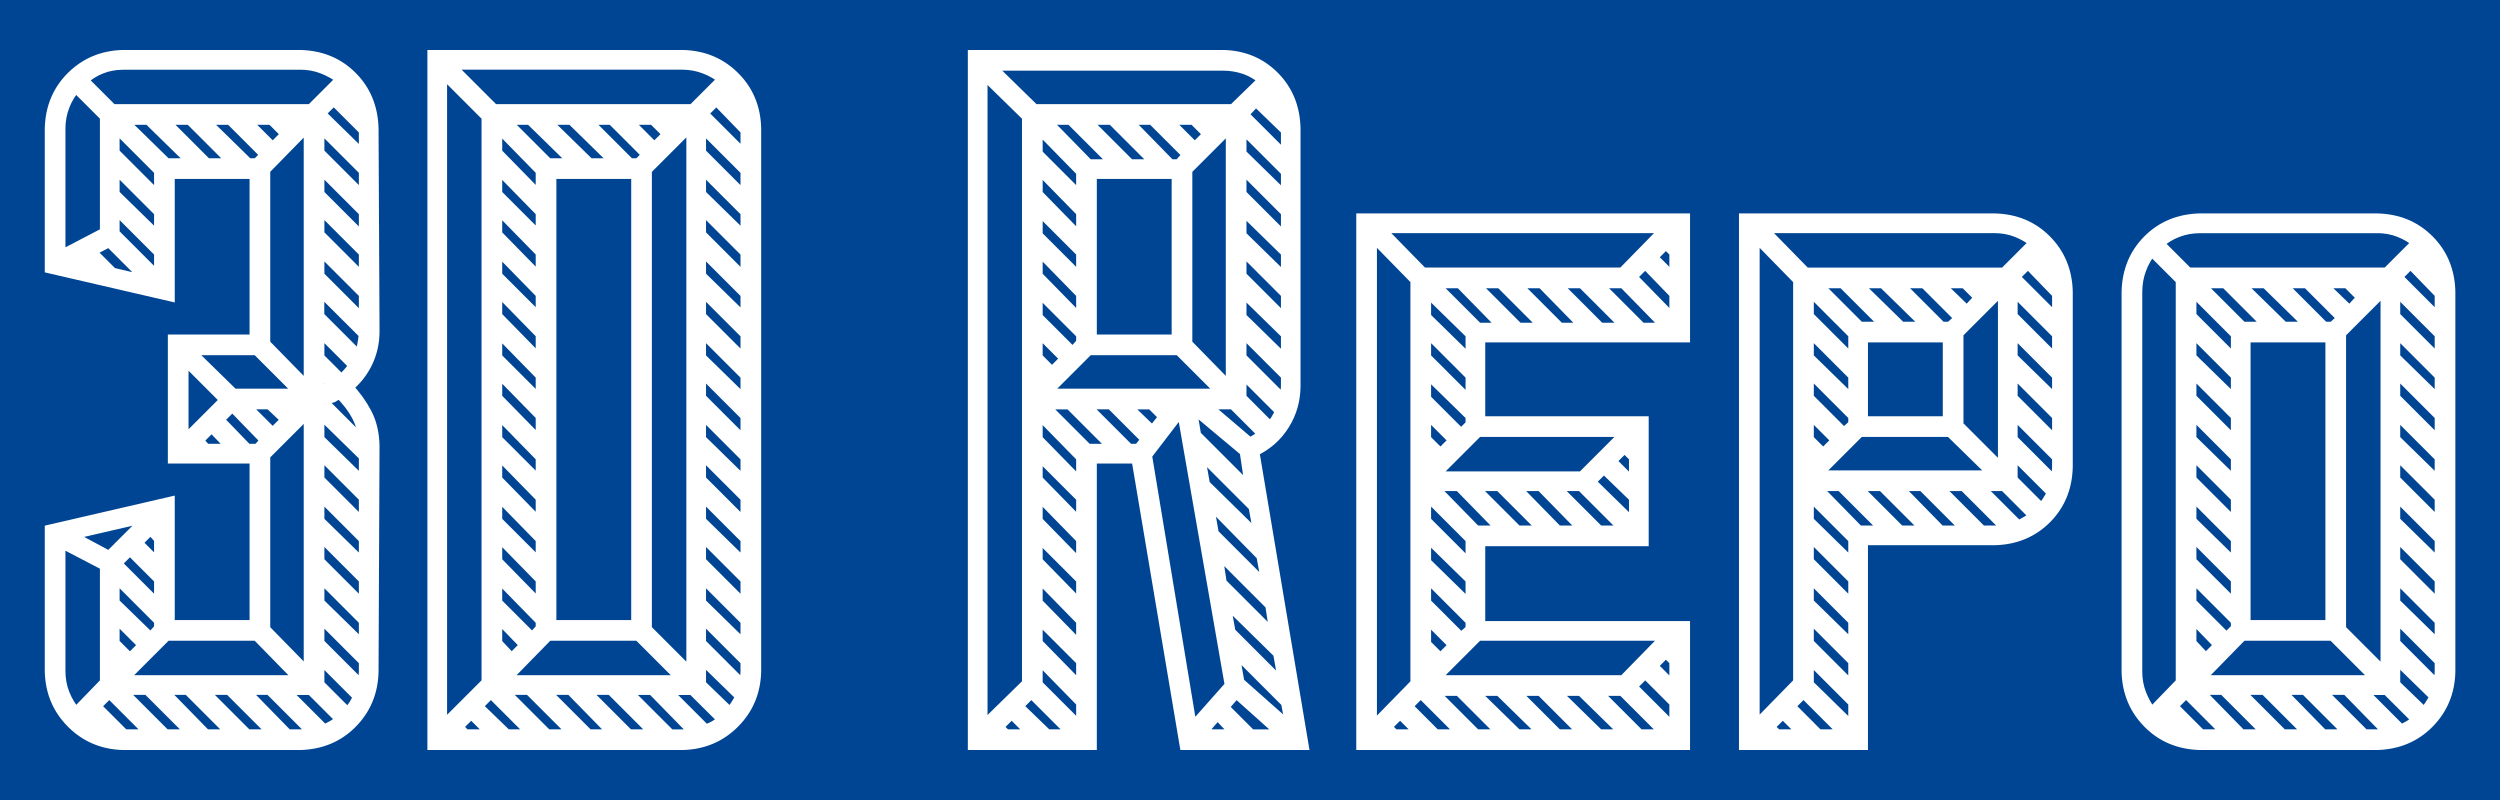 <?xml version="1.0" encoding="UTF-8" standalone="no"?>
<!-- Created with Inkscape (http://www.inkscape.org/) -->

<svg
   xmlns:dc="http://purl.org/dc/elements/1.1/"
   xmlns:cc="http://creativecommons.org/ns#"
   xmlns:rdf="http://www.w3.org/1999/02/22-rdf-syntax-ns#"
   xmlns:svg="http://www.w3.org/2000/svg"
   xmlns="http://www.w3.org/2000/svg"
   xmlns:sodipodi="http://sodipodi.sourceforge.net/DTD/sodipodi-0.dtd"
   xmlns:inkscape="http://www.inkscape.org/namespaces/inkscape"
   width="500"
   height="160"
   id="svg2"
   version="1.1"
   inkscape:version="0.48.4 r9939"
   inkscape:export-filename="C:\Users\Jozef\Dropbox\Business\Conferences\BIMShowLive\2015\3D Model\A0 logo.png"
   inkscape:export-xdpi="42.720001"
   inkscape:export-ydpi="42.720001"
   sodipodi:docname="3drepo-logo.svg">
  <defs
     id="defs4" />
  <sodipodi:namedview
     id="base"
     pagecolor="#ffffff"
     bordercolor="#666666"
     borderopacity="1.0"
     inkscape:pageopacity="0.0"
     inkscape:pageshadow="2"
     inkscape:zoom="0.49497475"
     inkscape:cx="29.209723"
     inkscape:cy="443.25571"
     inkscape:document-units="px"
     inkscape:current-layer="layer1"
     showgrid="false"
     inkscape:window-width="1366"
     inkscape:window-height="715"
     inkscape:window-x="-8"
     inkscape:window-y="-8"
     inkscape:window-maximized="1"
     fit-margin-top="0"
     fit-margin-left="0"
     fit-margin-right="0"
     fit-margin-bottom="0">
    <sodipodi:guide
       position="-8.3266728e-017,-20"
       orientation="0,4212.992"
       id="guide3006" />
    <sodipodi:guide
       position="4212.992,-20"
       orientation="-2979.921,0"
       id="guide3008" />
    <sodipodi:guide
       position="4212.992,2959.921"
       orientation="0,-4212.992"
       id="guide3010" />
    <sodipodi:guide
       position="-8.3266728e-017,2959.921"
       orientation="2979.921,0"
       id="guide3012" />
    <sodipodi:guide
       position="-8.3266728e-017,-20"
       orientation="0,1052.362"
       id="guide3013" />
    <sodipodi:guide
       position="1052.362,-20"
       orientation="-744.094,0"
       id="guide3015" />
    <sodipodi:guide
       position="1052.362,724.094"
       orientation="0,-1052.362"
       id="guide3017" />
    <sodipodi:guide
       position="-8.3266728e-017,724.094"
       orientation="744.094,0"
       id="guide3019" />
  </sodipodi:namedview>
  <g
     inkscape:label="Layer 1"
     inkscape:groupmode="layer"
     id="layer1"
     transform="translate(0,-872.362)">
    <rect
       style="fill:#004594;fill-opacity:1;stroke:none"
       id="rect3055"
       width="500"
       height="160"
       x="2.0816682e-017"
       y="872.362" />
    <g
       transform="matrix(19.692,0,0,19.692,-1290.008,811.957)"
       style="font-size:10px;font-style:normal;font-weight:normal;line-height:125%;letter-spacing:0px;word-spacing:0px;fill:#ffffff;fill-opacity:1;stroke:#ffffff;stroke-width:0.11;stroke-miterlimit:4;stroke-opacity:1;font-family:Sans"
       id="flowRoot3775-4">
      <path
         inkscape:connector-curvature="0"
         d="M 69.299,4.37 C 69.293,4.16 69.221,3.985 69.082,3.846 68.943,3.707 68.769,3.635 68.559,3.63 l -1.8,0 c -0.206,0.005 -0.379,0.077 -0.52,0.216 -0.141,0.139 -0.214,0.314 -0.22,0.524 l 0,1.42 1.21,0.28 0,-1.24 0.87,0 0,1.69 -0.83,0 0,1.2 0.83,0 0,1.7 -0.87,0 0,-1.25 -1.21,0.28 0,1.44 c 0.006,0.206 0.079,0.379 0.22,0.52 0.141,0.141 0.314,0.214 0.52,0.22 l 1.8,0 c 0.21,-0.006 0.385,-0.079 0.524,-0.22 0.139,-0.141 0.211,-0.314 0.216,-0.52 l 0.01,-2.29 c -0.002,-0.129 -0.028,-0.241 -0.079,-0.337 -0.051,-0.096 -0.114,-0.184 -0.191,-0.262 0.086,-0.071 0.152,-0.154 0.199,-0.251 0.047,-0.097 0.071,-0.203 0.071,-0.319 z m -0.32,6.01 c -0.03,0.02 -0.06,0.04 -0.09,0.058 -0.03,0.018 -0.06,0.032 -0.09,0.043 l -0.41,-0.41 0.28,0 0.31,0.31 z m -0.78,-2.69 0.45,-0.45 0,2.68 -0.45,-0.46 z m -0.73,-0.06 -0.04,0 0.02,-0.02 z m 0.19,-0.23 0.22,0.23 -0.28,0 -0.08,-0.09 z m -0.29,-0.7 0.43,0.43 -0.43,0.43 z m 1.28,-2.37 0,2.69 -0.45,-0.46 0,-1.77 z m 0.56,0.06 0,0.27 -0.45,-0.44 0.14,-0.14 z m 0,2.07 c -0.005,0.04 -0.01,0.08 -0.018,0.119 -0.007,0.039 -0.018,0.076 -0.033,0.111 l -0.41,-0.41 0,-0.28 z m -0.46,-0.87 0.46,0.46 0,0.28 -0.46,-0.46 z m 0,-0.42 0.46,0.46 0,0.28 -0.46,-0.46 z m 0,-0.41 0.46,0.46 0,0.28 -0.46,-0.46 z m 0,-0.42 0.46,0.46 0,0.28 -0.46,-0.46 z m -0.35,-0.06 0.17,0 -0.08,0.08 z m 0.02,0.15 -0.14,0.14 -0.29,-0.29 0.28,0 z m 0.07,2.84 -0.1,-0.1 0.19,0 z m -0.07,0.06 -0.14,0.14 -0.3,-0.3 0.27,0 z m 0.79,2.45 0,0.11 c -0.002,0.05 -0.008,0.1 -0.02,0.15 l -0.44,-0.44 0,-0.28 z m -0.46,-0.87 0.46,0.46 0,0.27 -0.46,-0.45 z m 0,-0.42 0.46,0.46 0,0.28 -0.46,-0.46 z m 0,-0.41 0.46,0.46 0,0.27 -0.46,-0.45 z m 0,-0.42 0.46,0.46 0,0.28 -0.46,-0.46 z m 0,-0.41 0.46,0.45 0,0.28 -0.46,-0.45 z m 0.15,-0.27 c -0.01,0.005 -0.018,0.01 -0.025,0.015 -0.007,0.005 -0.015,0.01 -0.025,0.015 -0.015,0.005 -0.032,0.012 -0.05,0.02 -0.018,0.008 -0.035,0.015 -0.05,0.02 l 0,-0.22 z m -0.15,-0.28 0,-0.28 0.36,0.36 c -0.038,0.05 -0.082,0.1 -0.13,0.15 z m 0.22,-2.69 0.07,-0.07 c 0.08,0.08 0.13,0.18 0.15,0.3 z M 68.559,3.72 c 0.08,6.32e-4 0.155,0.014 0.225,0.041 0.07,0.027 0.135,0.063 0.195,0.109 l -0.31,0.31 -2.02,0 -0.3,-0.3 c 0.055,-0.05 0.117,-0.09 0.186,-0.117 0.069,-0.028 0.144,-0.042 0.224,-0.042 l 1.8,0 z m -0.67,1.01 -0.28,0 -0.45,-0.45 0.28,0 z M 66.469,5.8 66.209,5.74 66.339,5.67 z M 66.619,5.52 67.029,5.93 66.649,5.84 66.429,5.62 z m 0.05,-0.35 0.46,0.46 0,0.27 -0.46,-0.46 z m 0,-0.41 0.46,0.46 0,0.27 -0.46,-0.45 z m 0,-0.14 0,-0.28 0.46,0.46 0,0.28 z m -0.09,-0.37 0,1.18 -0.46,0.24 0,-1.3 c 4.16e-4,-0.081 0.015,-0.157 0.043,-0.229 0.028,-0.072 0.067,-0.136 0.117,-0.191 z m 0.16,0.03 0.28,0 0.46,0.45 -0.28,0 z m 0.83,0 0.28,0 0.36,0.36 -0.09,0.09 -0.09,0 z m 0.55,2.34 c 0.216,0.216 0.347,0.347 0.394,0.394 0.047,0.047 0.066,0.066 0.056,0.056 l -0.69,0 -0.46,-0.45 0.7,0 z m -0.39,0.71 0.14,-0.14 0.34,0.35 -0.08,0.09 -0.11,0 z m 0.84,2.65 -1.83,0 0.46,-0.46 0.92,0 z m -1.95,0.53 c -0.051,-0.01 -0.099,-0.027 -0.146,-0.051 -0.047,-0.024 -0.088,-0.054 -0.124,-0.089 l 0.06,-0.06 z m 0,-0.41 0.43,0.43 -0.28,0 -0.29,-0.29 z m 0.05,-0.5 0,-0.28 0.3,0.3 -0.14,0.14 z m 0.46,-1.06 0,0.27 -0.23,-0.23 0.14,-0.14 z m 0,0.41 0,0.28 -0.44,-0.44 0.14,-0.14 z m -0.46,0.24 0,-0.28 0.46,0.46 0,0.08 -0.09,0.1 z m 0.43,-0.82 0.03,-0.03 0,0.06 z M 66.209,8.5 67.029,8.31 66.619,8.72 z m 0.55,1.32 -0.09,0.09 0,-0.17 z m 0.25,0.25 0.46,0.46 -0.28,0 -0.46,-0.46 z m 0.41,0 0.46,0.46 -0.28,0 -0.45,-0.46 z m 0.42,0 0.46,0.46 -0.28,0 -0.46,-0.46 z m -1.26,-1.26 0,1.19 -0.3,0.31 c -0.05,-0.06 -0.09,-0.125 -0.117,-0.195 -0.028,-0.07 -0.042,-0.145 -0.043,-0.225 l 0,-1.32 z m 1.85,1.72 -0.45,-0.46 0.27,0 0.45,0.45 c -0.025,4.17e-4 -0.048,0.002 -0.07,0.005 -0.022,0.003 -0.045,0.005 -0.07,0.005 z m 0.32,-0.51 0,-0.28 0.4,0.4 c -0.022,0.062 -0.058,0.118 -0.11,0.17 z m 0.03,-2.88 c 0.02,-0.005 0.038,-0.012 0.055,-0.02 0.017,-0.008 0.035,-0.015 0.055,-0.02 0.028,-0.018 0.052,-0.032 0.07,-0.04 0.075,0.074 0.135,0.151 0.177,0.232 0.043,0.081 0.067,0.174 0.072,0.277 z"
         style="font-variant:normal;font-stretch:normal;fill:#ffffff;stroke:#ffffff;font-family:Sullivan;-inkscape-font-specification:Sullivan"
         id="path2992-0" />
      <path
         inkscape:connector-curvature="0"
         d="m 69.905,3.63 0,7 2.54,0 c 0.206,-0.006 0.379,-0.079 0.52,-0.22 0.141,-0.141 0.214,-0.314 0.22,-0.52 l 0,-5.52 C 73.18,4.16 73.106,3.985 72.965,3.846 72.825,3.707 72.651,3.635 72.445,3.63 z m 0.55,6.37 -0.46,0.46 0,-6.67 0.46,0.46 z m 1.83,-5.72 0.17,0 -0.09,0.08 z m 0.01,0.15 -0.14,0.14 -0.29,-0.29 0.28,0 z m -0.21,0.21 -0.09,0.09 -0.09,0 -0.45,-0.45 0.27,0 z m -0.11,4.78 -0.87,0 0,-4.59 0.87,0 z m -0.2,-4.69 -0.28,0 -0.46,-0.45 0.28,0 z m -0.42,0 -0.28,0 -0.45,-0.45 0.27,0 z m -0.8,3.35 0.45,0.46 0,0.27 -0.45,-0.45 z m 0.45,1.15 -0.45,-0.46 0,-0.28 0.45,0.46 z m -0.45,-1.57 0.45,0.46 0,0.28 -0.45,-0.46 z m 0,-0.41 0.45,0.46 0,0.27 -0.45,-0.45 z m 0,-0.42 0.45,0.46 0,0.28 -0.45,-0.46 z m 0,-0.41 0.45,0.46 0,0.27 -0.45,-0.45 z m 0,-0.42 0.45,0.46 0,0.28 -0.45,-0.46 z m 0,-0.41 0.45,0.46 0,0.27 -0.45,-0.45 z m 0,-0.42 0.45,0.46 0,0.28 -0.45,-0.46 z m 0,-0.41 0.45,0.46 0,0.27 -0.45,-0.45 z m 0.08,5.06 -0.08,0.09 0,-0.17 z m -0.08,-0.22 0,-0.28 0.29,0.3 -0.14,0.14 z m 0,-0.41 0,-0.28 0.45,0.46 0,0.08 -0.09,0.1 z m 0.45,-4.11 -0.45,-0.46 0,-0.28 0.45,0.46 z m -0.91,5.45 -0.03,0 0.02,-0.02 z m 0.2,-0.22 0.22,0.22 -0.28,0 -0.08,-0.08 z m 0.2,-0.21 0.43,0.43 -0.27,0 -0.3,-0.29 z m 0.39,-0.03 0.46,0.46 -0.28,0 -0.46,-0.46 z m 0.42,0 0.45,0.46 -0.27,0 -0.46,-0.46 z m 0.41,0 0.46,0.46 -0.28,0 -0.46,-0.46 z m -0.64,-0.55 0.92,0 0.46,0.46 -1.83,0 z m 1.78,0.86 c -0.025,0.02 -0.052,0.04 -0.083,0.058 -0.03,0.018 -0.062,0.032 -0.098,0.043 l -0.41,-0.41 0.28,0 z m -0.78,-5.59 0.46,-0.46 0,5.59 -0.46,-0.46 z m 1.01,4.99 0,0.11 c -0.002,0.05 -0.008,0.1 -0.02,0.15 l -0.44,-0.44 0,-0.28 z m -0.46,-0.87 0.46,0.46 0,0.27 -0.46,-0.45 z m 0,-0.42 0.46,0.46 0,0.28 -0.46,-0.46 z m 0,-0.41 0.46,0.46 0,0.27 -0.46,-0.45 z m 0,-0.42 0.46,0.46 0,0.28 -0.46,-0.46 z m 0,-0.41 0.46,0.46 0,0.27 -0.46,-0.45 z m 0,-0.42 0.46,0.46 0,0.28 -0.46,-0.46 z m 0,-0.41 0.46,0.46 0,0.27 -0.46,-0.45 z m 0,-0.42 0.46,0.46 0,0.28 -0.46,-0.46 z m 0,-0.41 0.46,0.46 0,0.27 -0.46,-0.45 z m 0,-0.42 0.46,0.46 0,0.28 -0.46,-0.46 z m 0,-0.41 0.46,0.46 0,0.27 -0.46,-0.45 z m 0,-0.42 0.46,0.46 0,0.28 -0.46,-0.46 z m 0.16,-0.26 0.3,0.31 0,0.27 -0.44,-0.44 z m 0.14,-0.14 c 0.07,0.08 0.12,0.18 0.15,0.3 l -0.23,-0.23 z m -0.38,0.24 -2.02,0 -0.46,-0.46 2.38,0 c 0.076,6.32e-4 0.149,0.014 0.22,0.041 0.071,0.027 0.134,0.063 0.19,0.109 z m -0.69,5.89 0.28,0 0.44,0.45 c -0.02,4.17e-4 -0.042,0.002 -0.065,0.005 -0.023,0.003 -0.045,0.005 -0.065,0.005 l -0.13,0 z m 0.77,-0.05 0,-0.28 0.41,0.4 c -0.032,0.062 -0.068,0.118 -0.11,0.17 z"
         style="font-variant:normal;font-stretch:normal;fill:#ffffff;stroke:#ffffff;font-family:Sullivan;-inkscape-font-specification:Sullivan"
         id="path2994-9" />
      <path
         inkscape:connector-curvature="0"
         d="M 78.744,10.63 78.244,7.65 c 0.131,-0.062 0.234,-0.152 0.307,-0.27 0.074,-0.117 0.111,-0.247 0.112,-0.39 l 0,-2.62 C 78.658,4.16 78.587,3.985 78.449,3.846 78.311,3.707 78.139,3.635 77.934,3.63 l -2.54,0 0,7 1.2,0 0,-2.91 0.46,0 0.49,2.91 z m -1.77,-3 -0.46,-0.46 0.28,0 0.36,0.36 -0.08,0.1 z m -1.49,-3.83 0.46,0.45 0,5.76 -0.46,0.45 z m 3.09,0.59 0,0.28 -0.44,-0.44 0.13,-0.14 z m -0.42,3.26 0.06,0.4 -0.56,-0.56 -0.05,-0.3 z m -0.42,-0.48 0.02,0 0.28,0 0.31,0.31 c -0.042,0.03 -0.088,0.06 -0.14,0.09 z m 0.28,-2.83 0,2.68 -0.45,-0.46 0,-1.77 z m 0.56,2.54 0,0.11 c -0.002,0.05 -0.008,0.1 -0.02,0.15 l -0.44,-0.44 0,-0.28 z m -0.46,-0.87 0.46,0.45 0,0.28 -0.46,-0.45 z m 0,-0.42 0.46,0.46 0,0.28 -0.46,-0.46 z m 0,-0.41 0.46,0.45 0,0.28 -0.46,-0.45 z m 0,-0.42 0.46,0.46 0,0.28 -0.46,-0.46 z m 0,-0.41 0.46,0.46 0,0.27 -0.46,-0.45 z m -0.34,-0.07 0.16,0 -0.08,0.09 z m 0.01,0.15 -0.14,0.14 -0.29,-0.29 0.28,0 z m -0.21,0.21 -0.09,0.1 -0.09,0 -0.45,-0.46 0.27,0 z m -0.11,1.88 -0.87,0 0,-1.69 0.87,0 z m -0.2,-1.78 -0.28,0 -0.46,-0.46 0.28,0 z m -0.42,0 -0.28,0 -0.45,-0.46 0.27,0 z m -0.8,0.44 0.45,0.45 0,0.28 -0.45,-0.45 z m 0.45,1.15 -0.45,-0.46 0,-0.28 0.45,0.46 z m -0.45,-1.57 0.45,0.46 0,0.28 -0.45,-0.46 z m 0.45,5.02 0,0.28 -0.45,-0.46 0,-0.27 z m -0.45,-0.87 0.45,0.46 0,0.28 -0.45,-0.46 z m 0.08,-1.99 -0.08,0.09 0,-0.17 z m -0.08,-0.22 0,-0.28 0.29,0.29 -0.14,0.14 z m 0,-0.41 0,-0.28 0.45,0.45 0,0.09 -0.09,0.1 z m 0.45,-1.21 -0.45,-0.45 0,-0.28 0.45,0.46 z m -0.91,5.45 -0.03,0 0.02,-0.02 z m 0.2,-0.22 0.22,0.22 -0.28,0 -0.08,-0.08 z m 0.2,-0.21 0.43,0.43 -0.27,0 -0.3,-0.29 z m 0.06,-0.36 0.45,0.46 0,0.27 -0.45,-0.45 z m 0,-1.24 0.45,0.45 0,0.28 -0.45,-0.46 z m 0,-0.42 0.45,0.46 0,0.28 -0.45,-0.46 z m 0,-0.41 0.45,0.45 0,0.28 -0.45,-0.46 z m 0.45,0.32 -0.45,-0.46 0,-0.28 0.45,0.46 z m 0.99,-1.37 0.45,0.45 -1.82,0 0.45,-0.45 z m -0.56,0.55 0.28,0 0.13,0.13 -0.12,0.15 z m 0.42,0 0.09,0 -0.04,0.05 z m 0.96,1.37 -0.56,-0.55 -0.06,-0.34 0.56,0.56 z m 0.08,0.5 -0.55,-0.55 -0.06,-0.34 0.55,0.56 z m 0.08,0.5 -0.55,-0.55 -0.05,-0.33 0.55,0.55 z m 0.09,0.5 -0.55,-0.55 -0.06,-0.33 0.55,0.54 z m 0.07,0.43 -0.53,-0.47 -0.06,-0.34 0.54,0.54 z m -0.08,0.06 -0.33,0 -0.28,-0.28 0.13,-0.15 z m -0.43,-3.42 0,-0.27 0.4,0.4 c -0.01,0.03 -0.025,0.06 -0.043,0.089 -0.018,0.029 -0.037,0.056 -0.058,0.081 z m 0.22,-3.09 0.08,-0.08 c 0.072,0.09 0.118,0.19 0.14,0.3 z m -0.3,0.16 -2.02,0 -0.46,-0.45 2.38,0 c 0.076,7.1e-6 0.149,0.013 0.22,0.037 0.071,0.025 0.134,0.063 0.19,0.112 z m -1.94,2.99 0.28,0 0.46,0.46 -0.28,0 z m 1.42,0.05 0.49,2.81 -0.39,0.44 -0.46,-2.78 z m 0.23,3.25 0.13,-0.15 0.2,0.21 -0.28,0 z"
         style="font-variant:normal;font-stretch:normal;fill:#ffffff;stroke:#ffffff;font-family:Sullivan;-inkscape-font-specification:Sullivan"
         id="path2996-4" />
      <path
         inkscape:connector-curvature="0"
         d="m 80.539,9.43 0,-0.87 1.66,0 0,-1.21 -1.66,0 0,-0.86 2.08,0 0,-1.2 -3.28,0 0,5.34 3.28,0 0,-1.2 z m -0.65,-3.52 0,4.1 -0.45,0.46 0,-5.02 z m 1.32,0.49 -0.28,0 -0.46,-0.46 0.28,0 z m -0.04,-0.46 0.45,0.46 -0.27,0 -0.46,-0.46 z m 0.41,0 0.46,0.46 -0.28,0 -0.46,-0.46 z m 0.42,0 0.45,0.46 -0.27,0 -0.46,-0.46 z m 0.22,-0.2 0.3,0.31 0,0.28 -0.44,-0.45 z m 0.21,-0.2 0.09,0.09 0,0.28 -0.23,-0.23 z m 0.09,-0.1 0,0.06 -0.02,-0.03 z m -2.56,0.4 -0.45,-0.46 2.93,0 -0.45,0.46 z m 0.49,3.11 0,0.28 -0.46,-0.45 0,-0.28 z m 0,-2.07 0,0.28 -0.46,-0.46 0,-0.28 z m -0.37,2.95 -0.09,0.08 0,-0.17 z m -0.09,-0.22 0,-0.28 0.29,0.29 -0.14,0.14 z m 0,-0.42 0,-0.28 0.46,0.46 0,0.09 -0.1,0.09 z m 0.46,-0.37 -0.46,-0.46 0,-0.28 0.46,0.46 z m -0.37,-1.07 -0.09,0.09 0,-0.17 z m -0.09,-0.22 0,-0.28 0.29,0.29 -0.14,0.14 z m 0,-0.41 0,-0.28 0.46,0.45 0,0.09 -0.1,0.1 z m 0,-0.83 0,-0.28 0.46,0.45 0,0.28 z m -0.45,4.24 -0.03,0 c 4.17e-4,-4.17e-4 0.002,-0.002 0.005,-0.005 0.003,-0.003 0.005,-0.005 0.005,-0.005 z m 0.19,-0.22 0.22,0.22 -0.28,0 -0.08,-0.08 z m 0.21,-0.21 0.43,0.43 -0.28,0 -0.29,-0.29 z m 0.39,-0.02 0.45,0.45 -0.28,0 -0.45,-0.45 z m 0.41,0 0.46,0.45 -0.28,0 -0.46,-0.45 z m 0.42,0 0.45,0.45 -0.28,0 -0.45,-0.45 z m 0.41,0 0.46,0.45 -0.28,0 -0.46,-0.45 z m 0.42,0 0.45,0.45 -0.28,0 -0.45,-0.45 z m 0.23,-0.18 0.3,0.3 0,0.28 -0.44,-0.44 z m 0.21,-0.21 0.09,0.09 0,0.28 -0.23,-0.23 z m 0.09,-0.04 -0.03,-0.03 0.03,-0.03 z m -0.52,0.33 -1.94,0 0.46,-0.46 1.93,0 z m -1.95,-1.98 0.28,0 0.45,0.46 -0.28,0 z m 2.03,-0.46 0.03,-0.02 0,0.05 z m 0.03,0.17 0,0.28 -0.24,-0.24 0.14,-0.14 z m 0,0.41 0,0.28 -0.45,-0.44 0.14,-0.14 z m -0.08,0.34 -0.28,0 -0.46,-0.46 0.28,0 z m -0.42,0 -0.28,0 -0.45,-0.46 0.28,0 z m -0.41,0 -0.28,0 -0.46,-0.46 0.28,0 z m 0.38,-0.55 -1.52,0 0.46,-0.46 1.52,0 z m -1.52,-1.97 0.28,0 0.45,0.46 -0.27,0 z"
         style="font-variant:normal;font-stretch:normal;fill:#ffffff;stroke:#ffffff;font-family:Sullivan;-inkscape-font-specification:Sullivan"
         id="path2998-8" />
      <path
         inkscape:connector-curvature="0"
         d="M 86.506,6.03 C 86.501,5.82 86.428,5.645 86.289,5.506 86.151,5.367 85.976,5.295 85.766,5.29 l -2.54,0 0,5.34 1.2,0 0,-2.08 1.34,0 c 0.21,-0.005 0.385,-0.077 0.524,-0.216 0.139,-0.139 0.211,-0.314 0.216,-0.524 l 0,-1.78 z m -0.91,1.97 0.27,0 0.31,0.31 c -0.052,0.038 -0.108,0.072 -0.17,0.1 z m -0.51,0.46 -0.28,0 -0.46,-0.46 0.18,0 0.1,0 z m -0.05,-0.46 0.46,0.46 -0.28,0 -0.45,-0.46 z m -1.09,-0.1 0.45,-0.45 0.92,0 0.46,0.45 -1.25,0 z M 83.776,5.91 l 0,4.09 -0.45,0.46 0,-5.01 z m 1.83,0.03 0.17,0 -0.09,0.08 z m 0.01,0.15 -0.13,0.14 -0.3,-0.29 0.28,0 z m -0.2,0.21 -0.1,0.09 -0.09,0 -0.45,-0.45 0.28,0 z m -0.12,1.05 -0.87,0 0,-0.86 0.87,0 z m -0.2,-0.96 -0.28,0 -0.46,-0.45 0.28,0 z m -0.42,0 -0.28,0 -0.45,-0.45 0.28,0 z m -0.34,3.25 -0.46,-0.45 0,-0.28 0.46,0.46 z m 0,-2.49 -0.46,-0.45 0,-0.28 0.46,0.46 z m 0,2.63 0,0.28 -0.46,-0.46 0,-0.28 z m -0.38,-2.03 -0.08,0.08 0,-0.17 z m -0.08,-0.22 0,-0.28 0.29,0.29 -0.14,0.14 z m 0,-0.42 0,-0.28 0.46,0.46 0,0.09 -0.1,0.09 z m 0.46,-0.37 -0.46,-0.46 0,-0.28 0.46,0.46 z m -0.91,3.79 -0.03,0 0.01,-0.02 z m 0.19,-0.22 0.22,0.22 -0.28,0 -0.08,-0.08 z m 0.21,-0.21 0.43,0.43 -0.28,0 -0.29,-0.29 z m 0.05,-0.36 0.46,0.46 0,0.27 -0.46,-0.45 z m 0,-1.25 0.46,0.46 0,0.28 -0.46,-0.46 z m 0.46,0.32 -0.46,-0.45 0,-0.28 0.46,0.46 z m 1.06,-2.36 0.46,-0.46 0,1.86 -0.46,-0.46 z m 1.01,1.26 0,0.1 c -0.002,0.058 -0.008,0.112 -0.02,0.16 l -0.44,-0.44 0,-0.28 z m -0.46,-0.88 0.46,0.46 0,0.28 -0.46,-0.46 z m 0,-0.41 0.46,0.46 0,0.27 -0.46,-0.45 z m 0,-0.42 0.46,0.46 0,0.28 -0.46,-0.46 z m 0.16,-0.26 0.3,0.31 0,0.27 -0.44,-0.44 z m 0.14,-0.14 c 0.07,0.08 0.12,0.18 0.15,0.3 L 86.176,5.67 z m -0.38,0.24 -2.02,0 -0.45,-0.46 2.37,0 c 0.08,6.303e-4 0.155,0.014 0.224,0.041 0.069,0.027 0.131,0.063 0.186,0.109 z m -1.93,2.16 0.27,0 0.46,0.46 -0.28,0 z m 1.24,0 0.28,0 0.44,0.44 c -0.02,0.005 -0.042,0.01 -0.065,0.014 -0.023,0.004 -0.045,0.006 -0.065,0.006 l -0.13,0 z m 0.77,-0.06 0,-0.28 0.41,0.41 c -0.032,0.062 -0.068,0.118 -0.11,0.17 z"
         style="font-variant:normal;font-stretch:normal;fill:#ffffff;stroke:#ffffff;font-family:Sullivan;-inkscape-font-specification:Sullivan"
         id="path3000-8" />
      <path
         inkscape:connector-curvature="0"
         d="m 87.852,5.29 c -0.21,0.005 -0.385,0.077 -0.524,0.216 -0.139,0.139 -0.211,0.314 -0.216,0.524 l 0,3.86 c 0.005,0.206 0.077,0.379 0.216,0.52 0.139,0.141 0.314,0.214 0.524,0.22 l 1.8,0 c 0.21,-0.006 0.385,-0.079 0.524,-0.22 0.139,-0.141 0.211,-0.314 0.216,-0.52 l 0,-3.86 C 90.387,5.82 90.315,5.645 90.176,5.506 90.037,5.367 89.863,5.295 89.652,5.29 z m -0.15,5.22 c -0.1,-0.022 -0.19,-0.068 -0.27,-0.14 l 0.07,-0.06 z m 0.01,-0.41 0.43,0.43 -0.28,0 -0.29,-0.29 z m 1.78,-4.16 0.17,0 -0.09,0.08 z m 0.01,0.15 -0.13,0.14 -0.3,-0.29 0.28,0 z m -0.2,0.21 -0.1,0.09 -0.09,0 -0.45,-0.45 0.28,0 z m -0.12,3.12 -0.87,0 0,-2.93 0.87,0 z m -0.2,-3.03 -0.28,0 -0.46,-0.45 0.28,0 z m -0.42,0 -0.28,0 -0.45,-0.45 0.28,0 z m -0.8,3.21 0,-0.28 0.29,0.3 -0.14,0.14 z m 0,-1.52 0.46,0.46 0,0.27 -0.46,-0.45 z m 0.46,1.15 -0.46,-0.46 0,-0.28 0.46,0.46 z m -0.46,-1.57 0.46,0.46 0,0.28 -0.46,-0.46 z m 0,-0.41 0.46,0.46 0,0.27 -0.46,-0.45 z m 0,-0.42 0.46,0.46 0,0.28 -0.46,-0.46 z m 0,-0.41 0.46,0.46 0,0.27 -0.46,-0.45 z m 0,2.77 0,-0.28 0.46,0.46 0,0.08 -0.1,0.1 z m 0.46,-2.45 -0.46,-0.46 0,-0.28 0.46,0.46 z M 87.842,9.82 l -0.08,0.09 0,-0.17 z m 0.25,0.25 0.46,0.46 -0.28,0 -0.45,-0.46 z m 0.42,0 0.46,0.46 -0.28,0 -0.46,-0.46 z m 0.41,0 0.46,0.46 -0.28,0 -0.45,-0.46 z m -0.64,-0.55 0.92,0 0.46,0.46 -1.83,0 z m 1.78,0.86 c -0.025,0.02 -0.052,0.04 -0.081,0.058 -0.029,0.018 -0.059,0.032 -0.089,0.043 l -0.41,-0.41 0.27,0 z m -0.78,-3.93 0.46,-0.46 0,3.93 -0.46,-0.46 z m 1.01,3.33 0,0.11 c -0.002,0.05 -0.008,0.1 -0.02,0.15 l -0.44,-0.44 0,-0.28 z m -0.46,-0.87 0.46,0.46 0,0.27 -0.46,-0.45 z m 0,-0.42 0.46,0.46 0,0.28 -0.46,-0.46 z m 0,-0.41 0.46,0.46 0,0.27 -0.46,-0.45 z m 0,-0.42 0.46,0.46 0,0.28 -0.46,-0.46 z m 0,-0.41 0.46,0.46 0,0.27 -0.46,-0.45 z m 0,-0.42 0.46,0.46 0,0.28 -0.46,-0.46 z m 0,-0.41 0.46,0.46 0,0.27 -0.46,-0.45 z m 0,-0.42 0.46,0.46 0,0.28 -0.46,-0.46 z m 0.16,-0.26 0.3,0.31 0,0.27 -0.44,-0.44 z m 0.14,-0.14 c 0.07,0.08 0.12,0.18 0.15,0.3 L 90.062,5.67 z M 89.652,5.38 c 0.08,6.303e-4 0.155,0.014 0.224,0.041 0.069,0.027 0.131,0.063 0.186,0.109 l -0.31,0.31 -2.02,0 -0.3,-0.3 c 0.056,-0.05 0.119,-0.09 0.191,-0.117 0.072,-0.028 0.148,-0.042 0.229,-0.042 l 1.8,0 z m -2.44,0.65 c 6.25e-4,-0.081 0.014,-0.157 0.041,-0.229 0.027,-0.072 0.063,-0.136 0.109,-0.191 l 0.3,0.3 0,4.09 -0.3,0.31 c -0.046,-0.06 -0.082,-0.125 -0.109,-0.195 -0.027,-0.07 -0.041,-0.145 -0.041,-0.225 l 0,-3.86 z m 1.85,4.04 0.28,0 0.44,0.45 c -0.02,4.17e-4 -0.042,0.002 -0.065,0.005 -0.023,0.003 -0.045,0.005 -0.065,0.005 l -0.13,0 z m 0.77,-0.05 0,-0.28 0.41,0.4 c -0.032,0.062 -0.068,0.118 -0.11,0.17 z"
         style="font-variant:normal;font-stretch:normal;fill:#ffffff;stroke:#ffffff;font-family:Sullivan;-inkscape-font-specification:Sullivan"
         id="path3002-2" />
    </g>
  </g>
</svg>

